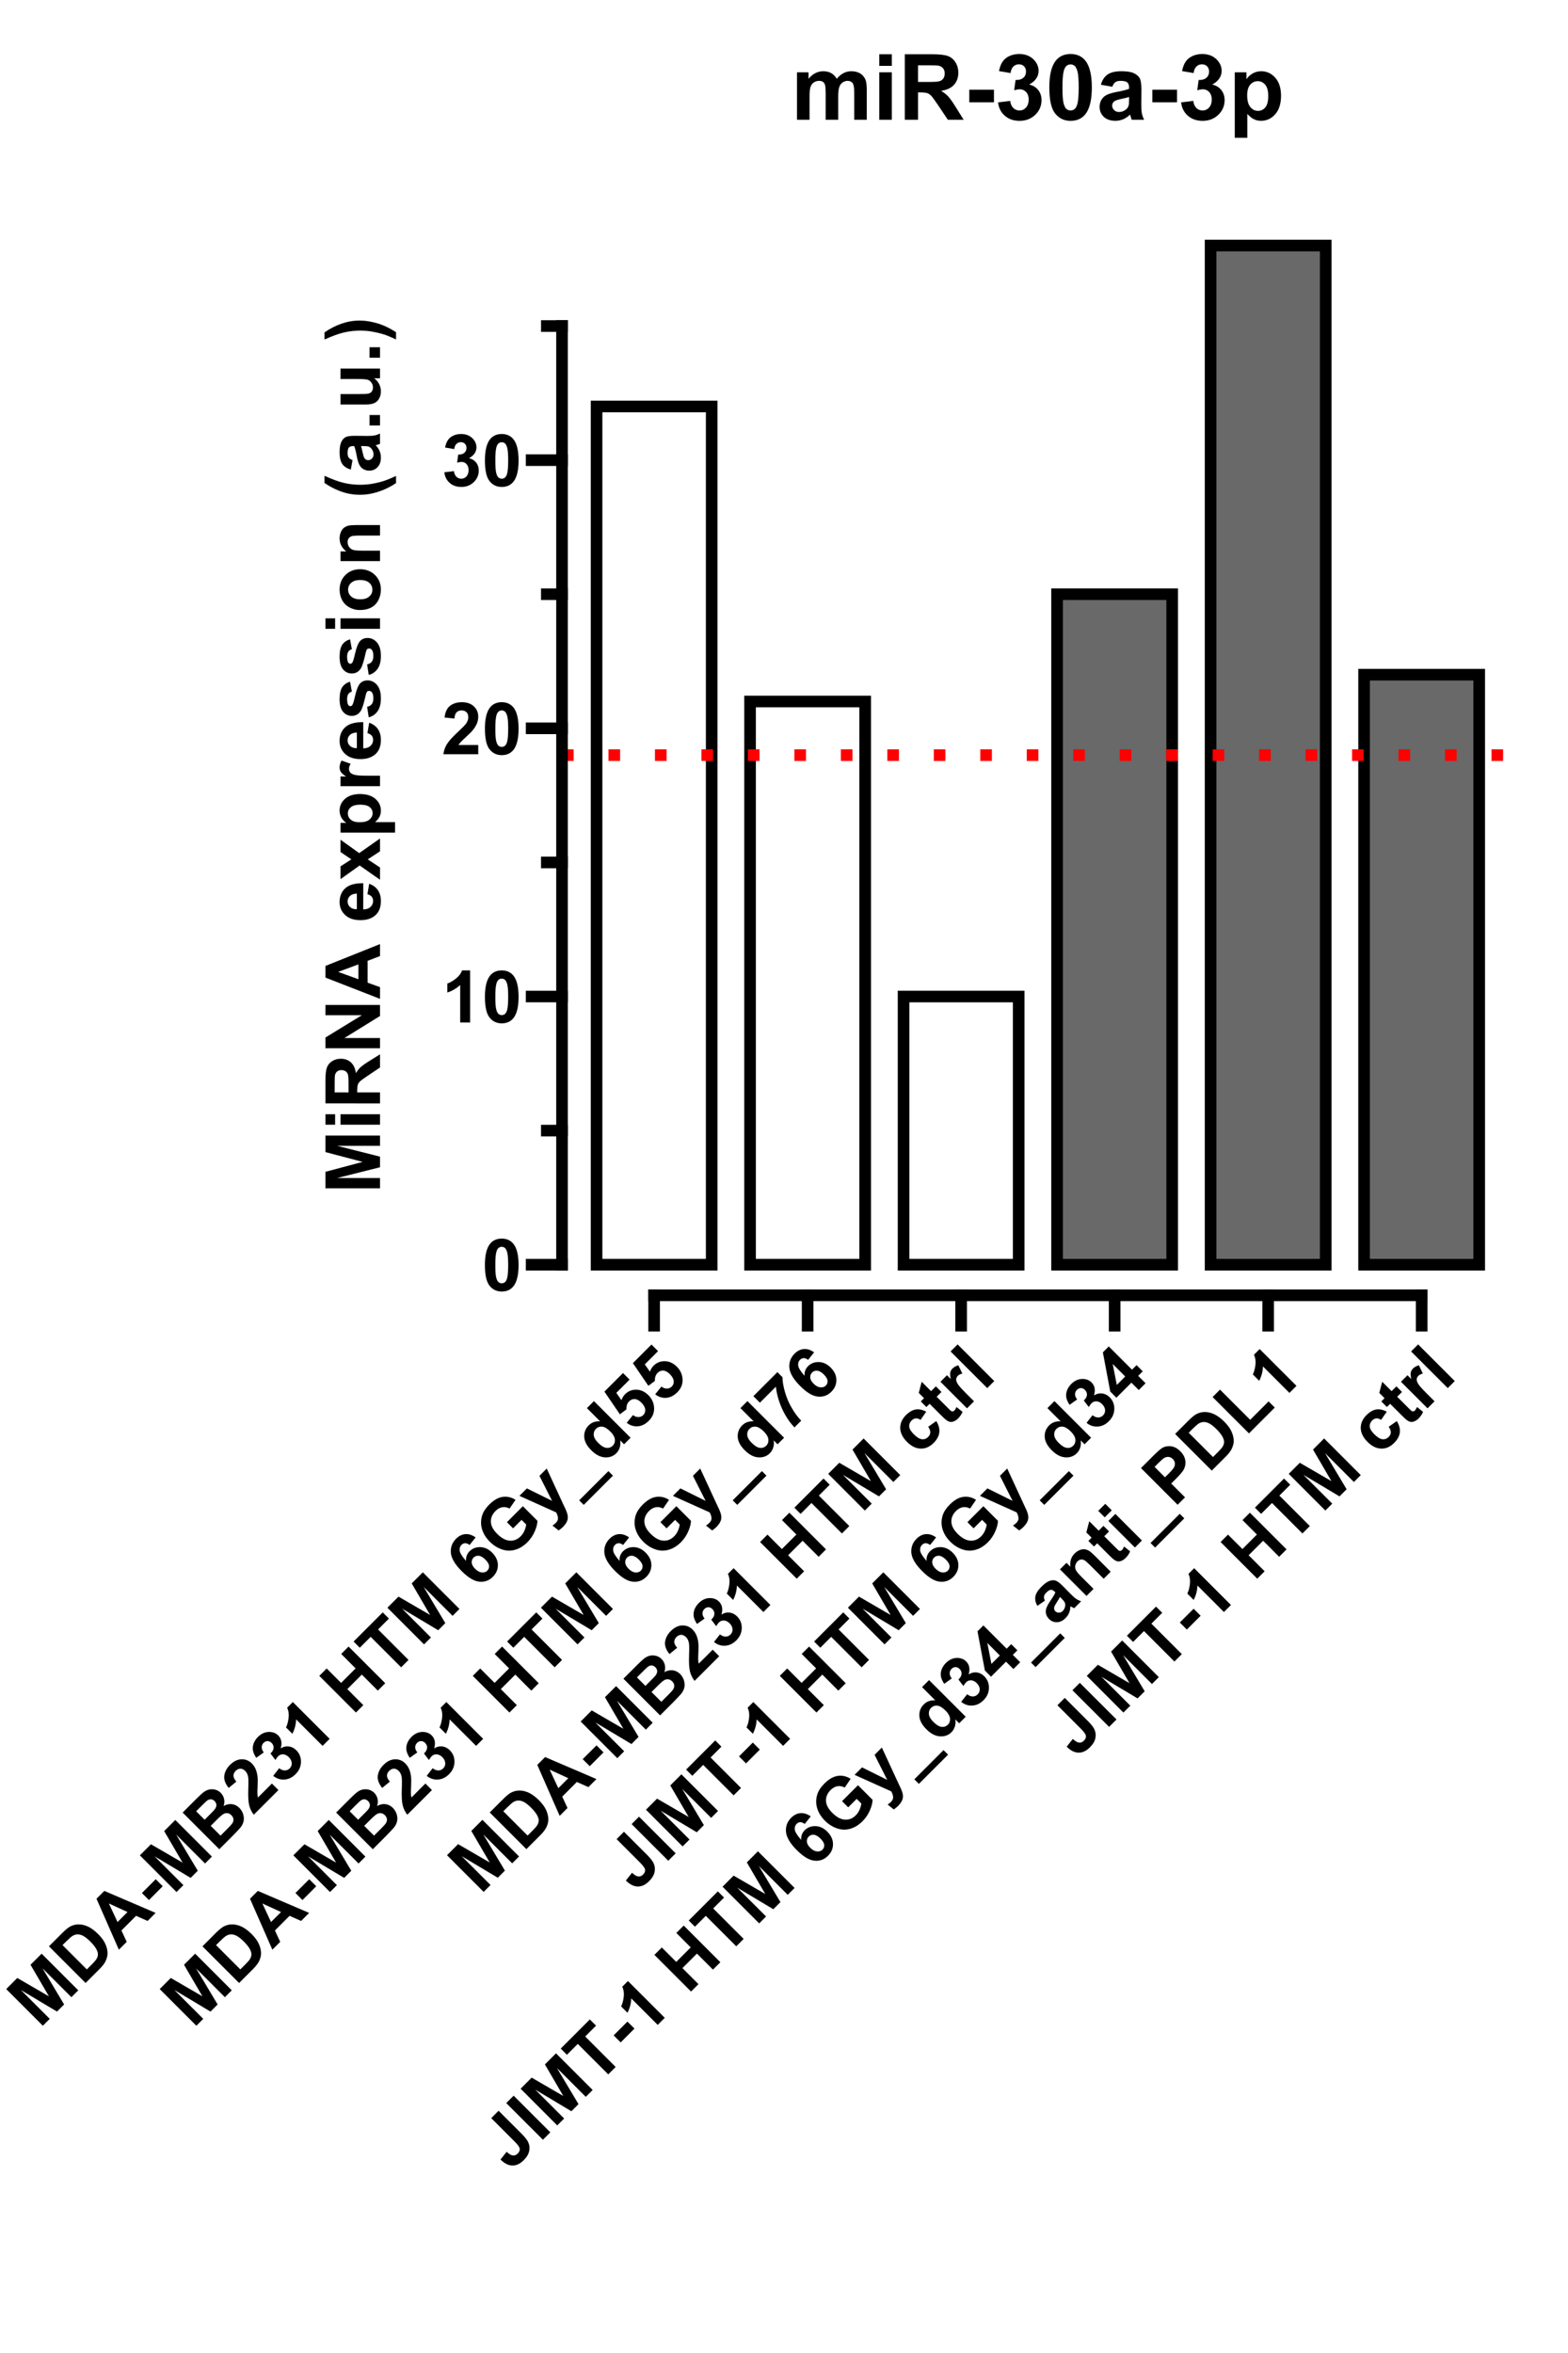 <?xml version="1.0" encoding="UTF-8"?>
<svg xmlns="http://www.w3.org/2000/svg" xmlns:xlink="http://www.w3.org/1999/xlink" width="288pt" height="432pt" viewBox="0 0 288 432" version="1.1">
<defs>
<g>
<symbol overflow="visible" id="glyph0-0">
<path style="stroke:none;" d="M 1.664 0 L 1.664 -8.312 L 8.312 -8.312 L 8.312 0 Z M 1.871 -0.207 L 8.105 -0.207 L 8.105 -8.105 L 1.871 -8.105 Z M 1.871 -0.207 "/>
</symbol>
<symbol overflow="visible" id="glyph0-1">
<path style="stroke:none;" d="M 3.648 -9.559 C 4.566 -9.555 5.289 -9.227 5.812 -8.57 C 6.43 -7.789 6.738 -6.496 6.742 -4.695 C 6.738 -2.891 6.426 -1.598 5.805 -0.812 C 5.285 -0.16 4.566 0.164 3.648 0.164 C 2.723 0.164 1.977 -0.191 1.41 -0.902 C 0.84 -1.613 0.555 -2.883 0.559 -4.715 C 0.555 -6.504 0.867 -7.793 1.492 -8.586 C 2.004 -9.23 2.723 -9.555 3.648 -9.559 Z M 3.648 -8.047 C 3.426 -8.043 3.23 -7.973 3.059 -7.836 C 2.887 -7.691 2.75 -7.441 2.656 -7.078 C 2.527 -6.605 2.465 -5.809 2.469 -4.695 C 2.465 -3.574 2.523 -2.809 2.637 -2.391 C 2.746 -1.973 2.887 -1.695 3.062 -1.559 C 3.23 -1.418 3.426 -1.348 3.648 -1.352 C 3.867 -1.348 4.062 -1.418 4.238 -1.562 C 4.41 -1.699 4.547 -1.953 4.645 -2.32 C 4.766 -2.785 4.828 -3.574 4.832 -4.695 C 4.828 -5.809 4.77 -6.578 4.66 -6.996 C 4.543 -7.414 4.402 -7.691 4.234 -7.836 C 4.062 -7.973 3.867 -8.043 3.648 -8.047 Z M 3.648 -8.047 "/>
</symbol>
<symbol overflow="visible" id="glyph0-2">
<path style="stroke:none;" d="M 5.234 0 L 3.41 0 L 3.41 -6.879 C 2.742 -6.254 1.953 -5.789 1.051 -5.492 L 1.051 -7.148 C 1.523 -7.305 2.043 -7.598 2.602 -8.035 C 3.16 -8.465 3.543 -8.973 3.754 -9.559 L 5.234 -9.559 Z M 5.234 0 "/>
</symbol>
<symbol overflow="visible" id="glyph0-3">
<path style="stroke:none;" d="M 6.727 -1.695 L 6.727 0 L 0.332 0 C 0.398 -0.641 0.605 -1.246 0.953 -1.82 C 1.297 -2.395 1.98 -3.156 3.008 -4.105 C 3.828 -4.867 4.332 -5.387 4.52 -5.664 C 4.77 -6.035 4.898 -6.406 4.898 -6.781 C 4.898 -7.184 4.789 -7.496 4.57 -7.719 C 4.352 -7.934 4.047 -8.043 3.664 -8.047 C 3.277 -8.043 2.973 -7.93 2.75 -7.703 C 2.523 -7.473 2.395 -7.09 2.363 -6.559 L 0.547 -6.742 C 0.648 -7.742 0.988 -8.461 1.562 -8.902 C 2.133 -9.336 2.848 -9.555 3.707 -9.559 C 4.645 -9.555 5.383 -9.301 5.922 -8.797 C 6.457 -8.289 6.727 -7.66 6.727 -6.91 C 6.727 -6.477 6.648 -6.07 6.496 -5.684 C 6.34 -5.297 6.098 -4.891 5.766 -4.469 C 5.547 -4.184 5.148 -3.777 4.57 -3.254 C 3.992 -2.723 3.625 -2.371 3.477 -2.199 C 3.32 -2.023 3.199 -1.855 3.105 -1.695 Z M 6.727 -1.695 "/>
</symbol>
<symbol overflow="visible" id="glyph0-4">
<path style="stroke:none;" d="M 0.5 -2.527 L 2.266 -2.742 C 2.32 -2.289 2.473 -1.941 2.719 -1.707 C 2.965 -1.465 3.262 -1.348 3.617 -1.352 C 3.992 -1.348 4.309 -1.488 4.566 -1.777 C 4.82 -2.059 4.949 -2.445 4.953 -2.934 C 4.949 -3.391 4.828 -3.754 4.582 -4.027 C 4.336 -4.293 4.035 -4.43 3.684 -4.43 C 3.445 -4.43 3.164 -4.383 2.844 -4.293 L 3.047 -5.781 C 3.539 -5.766 3.914 -5.871 4.176 -6.102 C 4.434 -6.324 4.562 -6.629 4.566 -7.008 C 4.562 -7.328 4.469 -7.582 4.277 -7.773 C 4.086 -7.961 3.832 -8.055 3.52 -8.059 C 3.203 -8.055 2.938 -7.949 2.719 -7.734 C 2.5 -7.516 2.367 -7.199 2.32 -6.785 L 0.637 -7.07 C 0.75 -7.645 0.926 -8.105 1.164 -8.453 C 1.398 -8.793 1.727 -9.062 2.152 -9.262 C 2.57 -9.457 3.043 -9.555 3.57 -9.559 C 4.465 -9.555 5.184 -9.27 5.727 -8.703 C 6.172 -8.23 6.398 -7.703 6.398 -7.117 C 6.398 -6.277 5.941 -5.609 5.027 -5.117 C 5.57 -4.996 6.004 -4.734 6.332 -4.332 C 6.656 -3.922 6.82 -3.43 6.824 -2.855 C 6.82 -2.02 6.516 -1.309 5.906 -0.719 C 5.297 -0.129 4.535 0.164 3.629 0.164 C 2.762 0.164 2.047 -0.082 1.484 -0.578 C 0.914 -1.074 0.586 -1.723 0.5 -2.527 Z M 0.5 -2.527 "/>
</symbol>
<symbol overflow="visible" id="glyph1-0">
<path style="stroke:none;" d="M 1.176 -1.176 L -4.703 -7.055 L 0 -11.754 L 5.879 -5.879 Z M 1.176 -1.469 L 5.582 -5.879 L 0 -11.461 L -4.41 -7.055 Z M 1.176 -1.469 "/>
</symbol>
<symbol overflow="visible" id="glyph1-1">
<path style="stroke:none;" d="M 0.664 -0.664 L -6.066 -7.398 L -4.031 -9.434 L 1.781 -6.062 L -1.602 -11.859 L 0.438 -13.898 L 7.168 -7.168 L 5.906 -5.906 L 0.605 -11.203 L 4.57 -4.57 L 3.262 -3.262 L -3.371 -7.227 L 1.93 -1.93 Z M 0.664 -0.664 "/>
</symbol>
<symbol overflow="visible" id="glyph1-2">
<path style="stroke:none;" d="M -6.051 -7.41 L -3.566 -9.895 C -3.004 -10.453 -2.535 -10.836 -2.16 -11.047 C -1.645 -11.32 -1.098 -11.453 -0.523 -11.441 C 0.055 -11.426 0.629 -11.277 1.207 -10.996 C 1.785 -10.711 2.391 -10.254 3.023 -9.625 C 3.574 -9.066 3.98 -8.52 4.246 -7.984 C 4.566 -7.324 4.723 -6.688 4.715 -6.074 C 4.707 -5.609 4.566 -5.113 4.297 -4.582 C 4.09 -4.188 3.738 -3.738 3.238 -3.238 L 0.68 -0.68 Z M -3.555 -7.633 L 0.906 -3.172 L 1.918 -4.188 C 2.293 -4.566 2.547 -4.863 2.676 -5.074 C 2.84 -5.348 2.93 -5.621 2.945 -5.902 C 2.957 -6.176 2.859 -6.512 2.648 -6.91 C 2.438 -7.301 2.074 -7.758 1.559 -8.281 C 1.035 -8.797 0.586 -9.152 0.219 -9.34 C -0.152 -9.527 -0.492 -9.613 -0.816 -9.605 C -1.137 -9.594 -1.453 -9.492 -1.762 -9.293 C -1.992 -9.145 -2.387 -8.793 -2.945 -8.242 Z M -3.555 -7.633 "/>
</symbol>
<symbol overflow="visible" id="glyph1-3">
<path style="stroke:none;" d="M 6.754 -6.754 L 5.277 -5.277 L 3.16 -6.219 L 0.469 -3.527 L 1.441 -1.441 L 0 0 L -4.109 -9.355 L -2.672 -10.793 Z M 1.59 -6.914 L -1.836 -8.484 L -0.246 -5.078 Z M 1.59 -6.914 "/>
</symbol>
<symbol overflow="visible" id="glyph1-4">
<path style="stroke:none;" d="M -1.266 -2.324 L -2.559 -3.613 L -0.023 -6.148 L 1.266 -4.859 Z M -1.266 -2.324 "/>
</symbol>
<symbol overflow="visible" id="glyph1-5">
<path style="stroke:none;" d="M -6.043 -7.422 L -3.352 -10.113 C -2.82 -10.645 -2.398 -11.016 -2.094 -11.234 C -1.785 -11.449 -1.461 -11.594 -1.113 -11.66 C -0.766 -11.727 -0.406 -11.711 -0.035 -11.617 C 0.336 -11.52 0.668 -11.324 0.961 -11.035 C 1.273 -10.715 1.477 -10.34 1.57 -9.91 C 1.664 -9.473 1.629 -9.047 1.473 -8.629 C 2 -8.918 2.52 -9.031 3.031 -8.965 C 3.535 -8.895 3.984 -8.664 4.375 -8.281 C 4.68 -7.969 4.906 -7.602 5.055 -7.172 C 5.199 -6.738 5.234 -6.312 5.164 -5.895 C 5.086 -5.473 4.891 -5.062 4.574 -4.664 C 4.367 -4.414 3.836 -3.852 2.98 -2.98 L 0.688 -0.688 Z M -3.562 -7.66 L -2.008 -6.102 L -1.117 -6.992 C -0.582 -7.52 -0.262 -7.859 -0.152 -8.004 C 0.051 -8.262 0.152 -8.523 0.156 -8.793 C 0.152 -9.055 0.047 -9.297 -0.168 -9.52 C -0.375 -9.727 -0.602 -9.84 -0.848 -9.855 C -1.094 -9.871 -1.344 -9.777 -1.598 -9.578 C -1.746 -9.457 -2.141 -9.078 -2.781 -8.441 Z M -0.887 -4.98 L 0.914 -3.184 L 2.172 -4.441 C 2.66 -4.93 2.957 -5.254 3.062 -5.414 C 3.227 -5.652 3.301 -5.906 3.289 -6.176 C 3.27 -6.445 3.145 -6.699 2.906 -6.938 C 2.703 -7.141 2.48 -7.262 2.246 -7.305 C 2.004 -7.348 1.762 -7.309 1.512 -7.188 C 1.262 -7.066 0.828 -6.695 0.211 -6.078 Z M -0.887 -4.98 "/>
</symbol>
<symbol overflow="visible" id="glyph1-6">
<path style="stroke:none;" d="M 3.559 -5.957 L 4.758 -4.758 L 0.234 -0.234 C -0.168 -0.734 -0.449 -1.309 -0.613 -1.961 C -0.773 -2.609 -0.828 -3.633 -0.777 -5.027 C -0.734 -6.152 -0.746 -6.875 -0.809 -7.199 C -0.895 -7.641 -1.066 -7.992 -1.332 -8.258 C -1.613 -8.539 -1.914 -8.684 -2.227 -8.688 C -2.535 -8.684 -2.824 -8.547 -3.102 -8.281 C -3.367 -8.008 -3.5 -7.711 -3.5 -7.391 C -3.492 -7.066 -3.316 -6.707 -2.965 -6.309 L -4.379 -5.152 C -5.012 -5.934 -5.281 -6.684 -5.188 -7.402 C -5.09 -8.113 -4.742 -8.773 -4.137 -9.383 C -3.473 -10.043 -2.77 -10.387 -2.031 -10.41 C -1.293 -10.43 -0.66 -10.176 -0.129 -9.645 C 0.172 -9.34 0.402 -8.996 0.57 -8.613 C 0.734 -8.23 0.852 -7.77 0.918 -7.238 C 0.961 -6.879 0.965 -6.312 0.934 -5.531 C 0.895 -4.75 0.887 -4.242 0.902 -4.016 C 0.914 -3.781 0.945 -3.574 0.996 -3.395 Z M 3.559 -5.957 "/>
</symbol>
<symbol overflow="visible" id="glyph1-7">
<path style="stroke:none;" d="M -1.434 -2.141 L -0.336 -3.539 C 0.023 -3.258 0.371 -3.121 0.715 -3.129 C 1.059 -3.137 1.352 -3.262 1.602 -3.512 C 1.867 -3.777 1.992 -4.105 1.973 -4.488 C 1.949 -4.871 1.77 -5.234 1.43 -5.578 C 1.102 -5.902 0.754 -6.07 0.395 -6.09 C 0.027 -6.102 -0.277 -5.984 -0.527 -5.734 C -0.691 -5.566 -0.855 -5.336 -1.023 -5.047 L -1.934 -6.242 C -1.574 -6.578 -1.383 -6.922 -1.359 -7.266 C -1.336 -7.609 -1.457 -7.914 -1.727 -8.184 C -1.949 -8.406 -2.195 -8.52 -2.469 -8.523 C -2.734 -8.52 -2.984 -8.406 -3.211 -8.188 C -3.43 -7.961 -3.539 -7.695 -3.543 -7.391 C -3.547 -7.078 -3.418 -6.762 -3.16 -6.438 L -4.551 -5.449 C -4.875 -5.938 -5.074 -6.387 -5.152 -6.801 C -5.223 -7.211 -5.184 -7.637 -5.027 -8.074 C -4.867 -8.512 -4.602 -8.914 -4.234 -9.285 C -3.598 -9.914 -2.887 -10.219 -2.102 -10.203 C -1.453 -10.184 -0.922 -9.969 -0.508 -9.555 C 0.082 -8.961 0.23 -8.168 -0.062 -7.172 C 0.402 -7.477 0.891 -7.598 1.414 -7.543 C 1.93 -7.48 2.395 -7.25 2.805 -6.848 C 3.395 -6.254 3.684 -5.535 3.668 -4.688 C 3.652 -3.84 3.324 -3.094 2.684 -2.453 C 2.074 -1.84 1.391 -1.508 0.641 -1.461 C -0.113 -1.406 -0.801 -1.633 -1.434 -2.141 Z M -1.434 -2.141 "/>
</symbol>
<symbol overflow="visible" id="glyph1-8">
<path style="stroke:none;" d="M 3.703 -3.703 L 2.41 -2.41 L -2.453 -7.273 C -2.48 -6.359 -2.711 -5.48 -3.141 -4.629 L -4.312 -5.801 C -4.086 -6.246 -3.926 -6.82 -3.84 -7.523 C -3.75 -8.227 -3.84 -8.855 -4.105 -9.414 L -3.059 -10.461 Z M 3.703 -3.703 "/>
</symbol>
<symbol overflow="visible" id="glyph1-9">
<path style="stroke:none;" d=""/>
</symbol>
<symbol overflow="visible" id="glyph1-10">
<path style="stroke:none;" d="M 0.688 -0.688 L -6.043 -7.422 L -4.684 -8.781 L -2.035 -6.129 L 0.629 -8.793 L -2.02 -11.445 L -0.66 -12.801 L 6.07 -6.07 L 4.711 -4.711 L 1.77 -7.656 L -0.895 -4.992 L 2.047 -2.047 Z M 0.688 -0.688 "/>
</symbol>
<symbol overflow="visible" id="glyph1-11">
<path style="stroke:none;" d="M 2.199 -2.199 L -3.395 -7.793 L -5.391 -5.797 L -6.531 -6.934 L -1.18 -12.285 L -0.043 -11.145 L -2.035 -9.152 L 3.559 -3.559 Z M 2.199 -2.199 "/>
</symbol>
<symbol overflow="visible" id="glyph1-12">
<path style="stroke:none;" d="M -0.312 -9.855 L -1.422 -8.469 C -1.707 -8.691 -1.977 -8.801 -2.23 -8.797 C -2.48 -8.789 -2.707 -8.684 -2.914 -8.48 C -3.184 -8.207 -3.293 -7.855 -3.238 -7.422 C -3.18 -6.988 -2.789 -6.359 -2.066 -5.539 C -2.121 -6.234 -1.91 -6.824 -1.438 -7.305 C -0.895 -7.84 -0.23 -8.098 0.562 -8.074 C 1.355 -8.047 2.074 -7.707 2.727 -7.062 C 3.414 -6.371 3.766 -5.617 3.777 -4.797 C 3.789 -3.973 3.48 -3.246 2.848 -2.617 C 2.168 -1.934 1.344 -1.637 0.379 -1.73 C -0.586 -1.816 -1.668 -2.465 -2.875 -3.672 C -4.105 -4.902 -4.766 -6.02 -4.859 -7.023 C -4.945 -8.023 -4.625 -8.891 -3.898 -9.621 C -3.383 -10.129 -2.816 -10.406 -2.199 -10.461 C -1.574 -10.508 -0.945 -10.309 -0.312 -9.855 Z M -0.422 -4.113 C -0.004 -3.691 0.414 -3.461 0.836 -3.43 C 1.254 -3.391 1.59 -3.5 1.84 -3.75 C 2.078 -3.988 2.184 -4.281 2.156 -4.629 C 2.129 -4.973 1.902 -5.355 1.48 -5.785 C 1.039 -6.219 0.633 -6.453 0.258 -6.488 C -0.117 -6.52 -0.43 -6.41 -0.688 -6.152 C -0.934 -5.902 -1.047 -5.594 -1.027 -5.23 C -1 -4.863 -0.801 -4.492 -0.422 -4.113 Z M -0.422 -4.113 "/>
</symbol>
<symbol overflow="visible" id="glyph1-13">
<path style="stroke:none;" d="M 1.34 -6.293 L 0.207 -7.426 L 3.137 -10.355 L 5.816 -7.672 C 5.805 -7.109 5.637 -6.457 5.309 -5.707 C 4.977 -4.957 4.531 -4.305 3.98 -3.75 C 3.273 -3.047 2.512 -2.578 1.695 -2.352 C 0.875 -2.121 0.062 -2.152 -0.75 -2.441 C -1.562 -2.727 -2.289 -3.191 -2.938 -3.84 C -3.637 -4.535 -4.113 -5.305 -4.367 -6.148 C -4.613 -6.984 -4.602 -7.832 -4.332 -8.691 C -4.121 -9.344 -3.695 -9.996 -3.055 -10.641 C -2.215 -11.477 -1.387 -11.953 -0.57 -12.07 C 0.25 -12.188 1.031 -12.004 1.789 -11.527 L 0.695 -9.922 C 0.266 -10.156 -0.172 -10.242 -0.625 -10.172 C -1.074 -10.102 -1.496 -9.867 -1.891 -9.477 C -2.48 -8.879 -2.766 -8.219 -2.742 -7.496 C -2.715 -6.766 -2.332 -6.031 -1.594 -5.293 C -0.793 -4.492 -0.02 -4.074 0.734 -4.031 C 1.484 -3.984 2.152 -4.25 2.73 -4.828 C 3.016 -5.109 3.246 -5.449 3.422 -5.848 C 3.594 -6.246 3.703 -6.625 3.75 -6.992 L 2.898 -7.848 Z M 1.34 -6.293 "/>
</symbol>
<symbol overflow="visible" id="glyph1-14">
<path style="stroke:none;" d="M -4.812 -4.941 L -3.438 -6.312 L 1.188 -4.02 L -1.133 -8.621 L 0.203 -9.957 L 3.172 -3.539 L 3.715 -2.383 C 3.887 -1.98 3.996 -1.656 4.043 -1.406 C 4.09 -1.152 4.094 -0.91 4.055 -0.688 C 4.016 -0.457 3.922 -0.227 3.781 0.02 C 3.633 0.262 3.441 0.508 3.199 0.758 C 2.949 1 2.68 1.219 2.391 1.41 L 1.266 0.516 C 1.508 0.352 1.711 0.188 1.875 0.027 C 2.172 -0.273 2.305 -0.582 2.273 -0.902 C 2.242 -1.223 2.129 -1.555 1.934 -1.906 Z M -4.812 -4.941 "/>
</symbol>
<symbol overflow="visible" id="glyph1-15">
<path style="stroke:none;" d="M 1.773 1.945 L 0.938 1.109 L 6.301 -4.254 L 7.137 -3.418 Z M 1.773 1.945 "/>
</symbol>
<symbol overflow="visible" id="glyph1-16">
<path style="stroke:none;" d="M 5.148 -5.148 L 3.949 -3.949 L 3.234 -4.664 C 3.312 -4.188 3.281 -3.742 3.148 -3.336 C 3.012 -2.926 2.809 -2.586 2.535 -2.312 C 1.973 -1.75 1.266 -1.496 0.418 -1.551 C -0.434 -1.602 -1.258 -2.031 -2.07 -2.844 C -2.895 -3.664 -3.328 -4.488 -3.371 -5.309 C -3.41 -6.129 -3.137 -6.836 -2.543 -7.43 C -1.996 -7.973 -1.297 -8.215 -0.449 -8.164 L -2.875 -10.59 L -1.586 -11.879 Z M -0.84 -4.246 C -0.316 -3.727 0.129 -3.422 0.504 -3.332 C 1.051 -3.203 1.508 -3.328 1.883 -3.703 C 2.176 -4 2.305 -4.375 2.262 -4.836 C 2.215 -5.293 1.941 -5.777 1.441 -6.281 C 0.879 -6.84 0.375 -7.141 -0.07 -7.188 C -0.516 -7.23 -0.898 -7.094 -1.219 -6.781 C -1.523 -6.473 -1.656 -6.098 -1.621 -5.648 C -1.582 -5.195 -1.32 -4.727 -0.84 -4.246 Z M -0.84 -4.246 "/>
</symbol>
<symbol overflow="visible" id="glyph1-17">
<path style="stroke:none;" d="M -1.312 -2.148 L -0.16 -3.566 C 0.168 -3.312 0.504 -3.191 0.855 -3.203 C 1.207 -3.211 1.5 -3.336 1.734 -3.574 C 2.004 -3.84 2.121 -4.176 2.09 -4.586 C 2.055 -4.988 1.82 -5.41 1.383 -5.855 C 0.969 -6.266 0.562 -6.484 0.172 -6.508 C -0.219 -6.527 -0.559 -6.391 -0.859 -6.094 C -1.227 -5.723 -1.395 -5.227 -1.363 -4.605 L -2.562 -3.711 L -5.406 -7.875 L -1.992 -11.289 L -0.785 -10.078 L -3.219 -7.645 L -2.277 -6.301 C -2.133 -6.73 -1.91 -7.098 -1.613 -7.398 C -1.035 -7.969 -0.344 -8.246 0.469 -8.23 C 1.281 -8.211 2.02 -7.867 2.688 -7.203 C 3.238 -6.648 3.57 -5.996 3.688 -5.238 C 3.84 -4.207 3.531 -3.301 2.754 -2.527 C 2.133 -1.902 1.457 -1.562 0.734 -1.504 C 0.008 -1.445 -0.672 -1.66 -1.312 -2.148 Z M -1.312 -2.148 "/>
</symbol>
<symbol overflow="visible" id="glyph1-18">
<path style="stroke:none;" d="M -5.043 -5.84 L -6.242 -7.039 L -1.828 -11.453 L -0.891 -10.516 C -0.895 -9.793 -0.75 -8.91 -0.457 -7.863 C -0.164 -6.816 0.258 -5.816 0.816 -4.863 C 1.371 -3.91 1.949 -3.137 2.547 -2.547 L 1.305 -1.305 C 0.395 -2.254 -0.359 -3.395 -0.965 -4.727 C -1.57 -6.055 -1.953 -7.406 -2.109 -8.777 Z M -5.043 -5.84 "/>
</symbol>
<symbol overflow="visible" id="glyph1-19">
<path style="stroke:none;" d="M 1.492 -8.363 L 0.449 -6.859 C 0.148 -7.066 -0.137 -7.16 -0.414 -7.141 C -0.691 -7.117 -0.953 -6.984 -1.199 -6.746 C -1.516 -6.418 -1.66 -6.051 -1.633 -5.641 C -1.602 -5.227 -1.328 -4.762 -0.809 -4.242 C -0.23 -3.664 0.273 -3.352 0.707 -3.309 C 1.141 -3.262 1.523 -3.402 1.852 -3.734 C 2.094 -3.977 2.223 -4.246 2.242 -4.543 C 2.258 -4.836 2.129 -5.188 1.855 -5.594 L 3.34 -6.645 C 3.785 -5.93 3.969 -5.234 3.898 -4.566 C 3.82 -3.895 3.469 -3.246 2.844 -2.621 C 2.125 -1.902 1.332 -1.559 0.461 -1.59 C -0.41 -1.613 -1.242 -2.027 -2.043 -2.824 C -2.844 -3.629 -3.258 -4.465 -3.285 -5.34 C -3.305 -6.211 -2.953 -7.012 -2.23 -7.742 C -1.633 -8.332 -1.031 -8.676 -0.43 -8.773 C 0.176 -8.867 0.812 -8.73 1.492 -8.363 Z M 1.492 -8.363 "/>
</symbol>
<symbol overflow="visible" id="glyph1-20">
<path style="stroke:none;" d="M -1.965 -7.789 L -0.938 -6.758 L -1.82 -5.879 L 0.148 -3.914 C 0.539 -3.516 0.781 -3.289 0.867 -3.242 C 0.949 -3.188 1.039 -3.172 1.145 -3.191 C 1.246 -3.207 1.344 -3.258 1.43 -3.348 C 1.547 -3.465 1.676 -3.68 1.824 -3.992 L 2.934 -3.102 C 2.758 -2.668 2.484 -2.266 2.109 -1.887 C 1.875 -1.652 1.625 -1.48 1.359 -1.375 C 1.094 -1.262 0.855 -1.227 0.648 -1.266 C 0.434 -1.305 0.207 -1.41 -0.035 -1.59 C -0.215 -1.707 -0.531 -1.996 -0.988 -2.457 L -3.113 -4.582 L -3.707 -3.992 L -4.734 -5.02 L -4.141 -5.613 L -5.109 -6.582 L -4.57 -8.629 L -2.848 -6.906 Z M -1.965 -7.789 "/>
</symbol>
<symbol overflow="visible" id="glyph1-21">
<path style="stroke:none;" d="M 1.91 -1.91 L 0.621 -0.621 L -4.258 -5.496 L -3.059 -6.695 L -2.363 -6 C -2.48 -6.531 -2.512 -6.93 -2.457 -7.203 C -2.395 -7.469 -2.262 -7.707 -2.059 -7.918 C -1.762 -8.207 -1.398 -8.41 -0.965 -8.523 L -0.238 -7 C -0.594 -6.918 -0.867 -6.785 -1.055 -6.602 C -1.234 -6.418 -1.336 -6.215 -1.367 -5.992 C -1.391 -5.766 -1.309 -5.488 -1.121 -5.156 C -0.93 -4.824 -0.426 -4.242 0.402 -3.418 Z M 1.91 -1.91 "/>
</symbol>
<symbol overflow="visible" id="glyph1-22">
<path style="stroke:none;" d="M 0.676 -0.676 L -6.059 -7.406 L -4.766 -8.699 L 1.965 -1.965 Z M 0.676 -0.676 "/>
</symbol>
<symbol overflow="visible" id="glyph1-23">
<path style="stroke:none;" d="M -3.617 -9.844 L -2.266 -11.199 L 1.996 -6.938 C 2.551 -6.379 2.93 -5.902 3.137 -5.508 C 3.395 -4.98 3.473 -4.426 3.363 -3.844 C 3.254 -3.262 2.914 -2.688 2.352 -2.121 C 1.684 -1.457 0.988 -1.129 0.258 -1.145 C -0.469 -1.156 -1.191 -1.523 -1.918 -2.242 L -0.785 -3.668 C -0.383 -3.297 -0.055 -3.082 0.203 -3.023 C 0.59 -2.926 0.934 -3.027 1.234 -3.328 C 1.535 -3.633 1.664 -3.934 1.617 -4.23 C 1.57 -4.527 1.273 -4.949 0.73 -5.496 Z M -3.617 -9.844 "/>
</symbol>
<symbol overflow="visible" id="glyph1-24">
<path style="stroke:none;" d="M 0.645 -0.645 L -6.09 -7.375 L -4.73 -8.734 L 2.004 -2.004 Z M 0.645 -0.645 "/>
</symbol>
<symbol overflow="visible" id="glyph1-25">
<path style="stroke:none;" d="M 2.93 -2.93 L 1.574 -4.285 L -1.18 -1.527 L -2.309 -2.66 L -3.664 -9.855 L -2.582 -10.938 L 1.691 -6.668 L 2.527 -7.504 L 3.66 -6.371 L 2.824 -5.535 L 4.18 -4.18 Z M 0.441 -5.418 L -1.859 -7.719 L -1.105 -3.871 Z M 0.441 -5.418 "/>
</symbol>
<symbol overflow="visible" id="glyph1-26">
<path style="stroke:none;" d="M -1.75 -5.027 L -3.133 -4.07 C -3.469 -4.668 -3.59 -5.242 -3.496 -5.793 C -3.398 -6.34 -3.035 -6.93 -2.406 -7.566 C -1.828 -8.137 -1.332 -8.5 -0.914 -8.648 C -0.496 -8.793 -0.129 -8.816 0.195 -8.723 C 0.516 -8.625 0.961 -8.297 1.523 -7.742 L 3.016 -6.223 C 3.441 -5.793 3.777 -5.496 4.027 -5.336 C 4.27 -5.172 4.566 -5.031 4.914 -4.914 L 3.637 -3.637 C 3.516 -3.688 3.348 -3.773 3.133 -3.895 C 3.031 -3.945 2.965 -3.98 2.934 -4 C 2.926 -3.562 2.852 -3.164 2.707 -2.809 C 2.562 -2.449 2.348 -2.129 2.066 -1.848 C 1.562 -1.34 1.031 -1.082 0.469 -1.066 C -0.09 -1.051 -0.578 -1.25 -0.996 -1.668 C -1.27 -1.941 -1.449 -2.254 -1.535 -2.602 C -1.621 -2.945 -1.602 -3.293 -1.48 -3.648 C -1.355 -4 -1.113 -4.441 -0.754 -4.977 C -0.262 -5.688 0.047 -6.211 0.184 -6.547 L 0.055 -6.676 C -0.195 -6.918 -0.43 -7.035 -0.656 -7.023 C -0.883 -7.004 -1.168 -6.824 -1.512 -6.488 C -1.738 -6.254 -1.871 -6.031 -1.91 -5.816 C -1.949 -5.594 -1.895 -5.332 -1.75 -5.027 Z M 1.023 -5.707 C 0.91 -5.488 0.715 -5.16 0.438 -4.727 C 0.152 -4.289 -0.004 -3.98 -0.043 -3.797 C -0.086 -3.508 -0.023 -3.27 0.16 -3.09 C 0.34 -2.906 0.566 -2.82 0.832 -2.824 C 1.098 -2.824 1.332 -2.93 1.543 -3.141 C 1.77 -3.371 1.918 -3.668 1.98 -4.035 C 2.02 -4.305 1.977 -4.551 1.859 -4.77 C 1.781 -4.914 1.59 -5.141 1.281 -5.449 Z M 1.023 -5.707 "/>
</symbol>
<symbol overflow="visible" id="glyph1-27">
<path style="stroke:none;" d="M 5.109 -5.109 L 3.82 -3.82 L 1.332 -6.309 C 0.801 -6.832 0.434 -7.145 0.227 -7.246 C 0.02 -7.344 -0.188 -7.375 -0.398 -7.34 C -0.609 -7.297 -0.801 -7.191 -0.977 -7.02 C -1.199 -6.797 -1.34 -6.535 -1.395 -6.234 C -1.449 -5.934 -1.406 -5.648 -1.273 -5.383 C -1.133 -5.113 -0.793 -4.707 -0.254 -4.164 L 1.957 -1.957 L 0.664 -0.664 L -4.211 -5.543 L -3.012 -6.742 L -2.297 -6.023 C -2.422 -7 -2.16 -7.809 -1.516 -8.457 C -1.23 -8.738 -0.918 -8.949 -0.582 -9.086 C -0.238 -9.215 0.066 -9.262 0.344 -9.227 C 0.621 -9.188 0.887 -9.09 1.141 -8.938 C 1.387 -8.781 1.699 -8.516 2.082 -8.141 Z M 5.109 -5.109 "/>
</symbol>
<symbol overflow="visible" id="glyph1-28">
<path style="stroke:none;" d="M -4.863 -6.215 L -6.059 -7.406 L -4.766 -8.699 L -3.574 -7.504 Z M 0.676 -0.676 L -4.203 -5.551 L -2.91 -6.844 L 1.965 -1.965 Z M 0.676 -0.676 "/>
</symbol>
<symbol overflow="visible" id="glyph1-29">
<path style="stroke:none;" d="M 0.684 -0.684 L -6.047 -7.418 L -3.867 -9.598 C -3.039 -10.422 -2.465 -10.926 -2.148 -11.113 C -1.66 -11.395 -1.117 -11.496 -0.52 -11.422 C 0.078 -11.34 0.641 -11.035 1.18 -10.504 C 1.59 -10.086 1.863 -9.664 1.996 -9.234 C 2.125 -8.801 2.156 -8.387 2.09 -7.996 C 2.016 -7.602 1.887 -7.262 1.703 -6.977 C 1.441 -6.582 1.004 -6.078 0.391 -5.469 L -0.496 -4.582 L 2.043 -2.043 Z M -3.551 -7.637 L -1.641 -5.727 L -0.895 -6.469 C -0.359 -7.004 -0.039 -7.395 0.07 -7.648 C 0.18 -7.898 0.211 -8.152 0.168 -8.406 C 0.117 -8.656 -0.004 -8.883 -0.203 -9.082 C -0.445 -9.324 -0.719 -9.453 -1.023 -9.473 C -1.324 -9.484 -1.605 -9.402 -1.867 -9.227 C -2.059 -9.09 -2.402 -8.777 -2.895 -8.293 Z M -3.551 -7.637 "/>
</symbol>
<symbol overflow="visible" id="glyph1-30">
<path style="stroke:none;" d="M 0.723 -0.723 L -5.957 -7.398 L -4.598 -8.758 L 0.945 -3.215 L 4.324 -6.594 L 5.461 -5.461 Z M 0.723 -0.723 "/>
</symbol>
<symbol overflow="visible" id="glyph2-0">
<path style="stroke:none;" d="M 0 -1.75 L -8.75 -1.75 L -8.75 -8.75 L 0 -8.75 Z M -0.219 -1.969 L -0.219 -8.531 L -8.531 -8.531 L -8.531 -1.969 Z M -0.219 -1.969 "/>
</symbol>
<symbol overflow="visible" id="glyph2-1">
<path style="stroke:none;" d="M 0 -0.992 L -10.023 -0.992 L -10.023 -4.02 L -3.184 -5.836 L -10.023 -7.637 L -10.023 -10.672 L 0 -10.672 L 0 -8.789 L -7.887 -8.789 L 0 -6.801 L 0 -4.852 L -7.891 -2.871 L 0 -2.871 Z M 0 -0.992 "/>
</symbol>
<symbol overflow="visible" id="glyph2-2">
<path style="stroke:none;" d="M -8.242 -1.004 L -10.023 -1.004 L -10.023 -2.926 L -8.242 -2.926 Z M 0 -1.004 L -7.258 -1.004 L -7.258 -2.926 L 0 -2.926 Z M 0 -1.004 "/>
</symbol>
<symbol overflow="visible" id="glyph2-3">
<path style="stroke:none;" d="M 0 -1.023 L -10.023 -1.027 L -10.023 -5.285 C -10.02 -6.355 -9.93 -7.133 -9.75 -7.617 C -9.57 -8.102 -9.25 -8.488 -8.789 -8.785 C -8.328 -9.074 -7.801 -9.223 -7.211 -9.223 C -6.457 -9.223 -5.836 -9 -5.348 -8.559 C -4.855 -8.113 -4.547 -7.453 -4.422 -6.578 C -4.164 -7.012 -3.883 -7.371 -3.582 -7.66 C -3.273 -7.941 -2.73 -8.328 -1.953 -8.812 L 0 -10.035 L 0 -7.617 L -2.18 -6.152 C -2.957 -5.633 -3.445 -5.277 -3.652 -5.086 C -3.852 -4.891 -3.992 -4.688 -4.07 -4.477 C -4.145 -4.262 -4.184 -3.922 -4.184 -3.461 L -4.184 -3.051 L 0 -3.047 Z M -5.781 -3.051 L -5.781 -4.547 C -5.777 -5.516 -5.82 -6.121 -5.906 -6.363 C -5.988 -6.605 -6.129 -6.793 -6.332 -6.93 C -6.531 -7.066 -6.781 -7.137 -7.082 -7.137 C -7.414 -7.137 -7.688 -7.047 -7.898 -6.867 C -8.105 -6.688 -8.234 -6.434 -8.293 -6.105 C -8.312 -5.941 -8.324 -5.449 -8.328 -4.629 L -8.328 -3.051 Z M -5.781 -3.051 "/>
</symbol>
<symbol overflow="visible" id="glyph2-4">
<path style="stroke:none;" d="M 0 -1.039 L -10.023 -1.039 L -10.023 -3.008 L -3.328 -7.109 L -10.023 -7.109 L -10.023 -8.988 L 0 -8.988 L 0 -6.961 L -6.535 -2.918 L 0 -2.918 Z M 0 -1.039 "/>
</symbol>
<symbol overflow="visible" id="glyph2-5">
<path style="stroke:none;" d="M 0 -10.055 L 0 -7.855 L -2.277 -6.98 L -2.277 -2.973 L 0 -2.148 L 0 0 L -10.023 -3.902 L -10.023 -6.043 Z M -3.965 -6.328 L -7.684 -4.949 L -3.965 -3.598 Z M -3.965 -6.328 "/>
</symbol>
<symbol overflow="visible" id="glyph2-6">
<path style="stroke:none;" d=""/>
</symbol>
<symbol overflow="visible" id="glyph2-7">
<path style="stroke:none;" d="M -2.309 -5.211 L -1.988 -7.125 C -1.285 -6.875 -0.754 -6.484 -0.387 -5.957 C -0.02 -5.422 0.164 -4.758 0.164 -3.965 C 0.164 -2.699 -0.246 -1.766 -1.074 -1.164 C -1.73 -0.684 -2.566 -0.445 -3.574 -0.445 C -4.777 -0.445 -5.719 -0.758 -6.398 -1.387 C -7.078 -2.016 -7.418 -2.812 -7.422 -3.773 C -7.418 -4.852 -7.062 -5.703 -6.352 -6.328 C -5.641 -6.953 -4.547 -7.25 -3.074 -7.227 L -3.078 -2.414 C -2.504 -2.426 -2.062 -2.578 -1.746 -2.875 C -1.426 -3.168 -1.266 -3.539 -1.27 -3.984 C -1.266 -4.285 -1.348 -4.535 -1.516 -4.742 C -1.676 -4.945 -1.941 -5.102 -2.309 -5.211 Z M -4.25 -5.32 C -4.805 -5.305 -5.23 -5.16 -5.52 -4.887 C -5.809 -4.613 -5.953 -4.281 -5.953 -3.891 C -5.953 -3.469 -5.801 -3.121 -5.496 -2.852 C -5.191 -2.574 -4.773 -2.441 -4.25 -2.449 Z M -4.25 -5.32 "/>
</symbol>
<symbol overflow="visible" id="glyph2-8">
<path style="stroke:none;" d="M 0 -0.082 L -3.738 -2.699 L -7.258 -0.191 L -7.258 -2.535 L -5.266 -3.82 L -7.258 -5.176 L -7.258 -7.43 L -3.82 -4.969 L 0 -7.656 L 0 -5.297 L -2.25 -3.82 L 0 -2.332 Z M 0 -0.082 "/>
</symbol>
<symbol overflow="visible" id="glyph2-9">
<path style="stroke:none;" d="M -7.258 -0.949 L -7.258 -2.742 L -6.195 -2.742 C -6.555 -2.973 -6.852 -3.285 -7.082 -3.684 C -7.305 -4.078 -7.418 -4.52 -7.422 -5.004 C -7.418 -5.848 -7.086 -6.562 -6.43 -7.148 C -5.766 -7.734 -4.848 -8.027 -3.672 -8.031 C -2.457 -8.027 -1.516 -7.73 -0.844 -7.141 C -0.172 -6.547 0.164 -5.832 0.164 -4.992 C 0.164 -4.59 0.086 -4.223 -0.074 -3.898 C -0.23 -3.57 -0.504 -3.23 -0.895 -2.871 L 2.762 -2.871 L 2.762 -0.949 Z M -3.754 -2.852 C -2.938 -2.848 -2.336 -3.008 -1.945 -3.336 C -1.555 -3.656 -1.359 -4.051 -1.359 -4.52 C -1.359 -4.961 -1.535 -5.332 -1.895 -5.633 C -2.25 -5.926 -2.84 -6.074 -3.656 -6.078 C -4.414 -6.074 -4.977 -5.922 -5.352 -5.617 C -5.719 -5.309 -5.906 -4.93 -5.906 -4.484 C -5.906 -4.012 -5.723 -3.625 -5.363 -3.316 C -4.996 -3.004 -4.461 -2.848 -3.754 -2.852 Z M -3.754 -2.852 "/>
</symbol>
<symbol overflow="visible" id="glyph2-10">
<path style="stroke:none;" d="M 0 -2.844 L 0 -0.922 L -7.258 -0.922 L -7.258 -2.707 L -6.227 -2.707 C -6.715 -3.012 -7.035 -3.285 -7.191 -3.531 C -7.34 -3.773 -7.418 -4.051 -7.422 -4.363 C -7.418 -4.797 -7.297 -5.219 -7.062 -5.625 L -5.387 -5.031 C -5.594 -4.707 -5.699 -4.406 -5.703 -4.129 C -5.699 -3.859 -5.625 -3.633 -5.48 -3.445 C -5.328 -3.258 -5.062 -3.109 -4.676 -3.004 C -4.285 -2.895 -3.473 -2.84 -2.242 -2.844 Z M 0 -2.844 "/>
</symbol>
<symbol overflow="visible" id="glyph2-11">
<path style="stroke:none;" d="M -2.07 -0.328 L -2.367 -2.258 C -1.992 -2.336 -1.707 -2.504 -1.512 -2.754 C -1.316 -3.004 -1.219 -3.355 -1.223 -3.809 C -1.219 -4.305 -1.309 -4.676 -1.496 -4.93 C -1.621 -5.094 -1.793 -5.18 -2.008 -5.18 C -2.152 -5.18 -2.273 -5.133 -2.371 -5.047 C -2.461 -4.945 -2.547 -4.73 -2.625 -4.402 C -2.965 -2.848 -3.277 -1.867 -3.562 -1.457 C -3.953 -0.879 -4.496 -0.59 -5.195 -0.594 C -5.824 -0.59 -6.352 -0.84 -6.781 -1.34 C -7.203 -1.836 -7.418 -2.605 -7.422 -3.652 C -7.418 -4.641 -7.258 -5.379 -6.938 -5.863 C -6.613 -6.344 -6.133 -6.676 -5.504 -6.863 L -5.168 -5.051 C -5.449 -4.973 -5.664 -4.824 -5.816 -4.609 C -5.965 -4.391 -6.039 -4.082 -6.043 -3.684 C -6.039 -3.176 -5.969 -2.812 -5.832 -2.598 C -5.727 -2.449 -5.598 -2.379 -5.441 -2.379 C -5.301 -2.379 -5.184 -2.441 -5.094 -2.57 C -4.961 -2.742 -4.781 -3.34 -4.551 -4.363 C -4.316 -5.383 -4.031 -6.098 -3.699 -6.508 C -3.352 -6.906 -2.875 -7.105 -2.27 -7.109 C -1.598 -7.105 -1.027 -6.828 -0.551 -6.273 C -0.074 -5.715 0.164 -4.895 0.164 -3.809 C 0.164 -2.816 -0.035 -2.031 -0.438 -1.457 C -0.836 -0.879 -1.379 -0.504 -2.07 -0.328 Z M -2.07 -0.328 "/>
</symbol>
<symbol overflow="visible" id="glyph2-12">
<path style="stroke:none;" d="M -3.734 -0.562 C -4.367 -0.562 -4.984 -0.719 -5.582 -1.031 C -6.18 -1.344 -6.637 -1.789 -6.949 -2.367 C -7.262 -2.945 -7.418 -3.59 -7.422 -4.301 C -7.418 -5.398 -7.062 -6.297 -6.352 -7 C -5.641 -7.699 -4.738 -8.051 -3.648 -8.055 C -2.551 -8.051 -1.641 -7.695 -0.918 -6.988 C -0.195 -6.277 0.164 -5.387 0.164 -4.312 C 0.164 -3.648 0.016 -3.012 -0.285 -2.41 C -0.586 -1.801 -1.027 -1.344 -1.609 -1.031 C -2.188 -0.719 -2.895 -0.562 -3.734 -0.562 Z M -3.629 -2.531 C -2.906 -2.531 -2.355 -2.699 -1.977 -3.043 C -1.59 -3.379 -1.398 -3.801 -1.402 -4.305 C -1.398 -4.805 -1.59 -5.227 -1.977 -5.566 C -2.355 -5.906 -2.914 -6.074 -3.645 -6.078 C -4.355 -6.074 -4.902 -5.906 -5.285 -5.566 C -5.668 -5.227 -5.859 -4.805 -5.859 -4.305 C -5.859 -3.801 -5.668 -3.379 -5.285 -3.043 C -4.902 -2.699 -4.348 -2.531 -3.629 -2.531 Z M -3.629 -2.531 "/>
</symbol>
<symbol overflow="visible" id="glyph2-13">
<path style="stroke:none;" d="M 0 -7.609 L 0 -5.688 L -3.703 -5.688 C -4.488 -5.684 -4.996 -5.641 -5.227 -5.562 C -5.453 -5.477 -5.629 -5.344 -5.762 -5.164 C -5.887 -4.977 -5.953 -4.758 -5.953 -4.5 C -5.953 -4.164 -5.859 -3.863 -5.68 -3.602 C -5.492 -3.336 -5.25 -3.156 -4.953 -3.059 C -4.648 -2.961 -4.094 -2.91 -3.289 -2.914 L 0 -2.914 L 0 -0.992 L -7.258 -0.992 L -7.258 -2.777 L -6.195 -2.777 C -7.008 -3.41 -7.418 -4.207 -7.422 -5.168 C -7.418 -5.59 -7.34 -5.977 -7.191 -6.328 C -7.035 -6.68 -6.844 -6.945 -6.609 -7.125 C -6.371 -7.305 -6.102 -7.43 -5.801 -7.504 C -5.5 -7.57 -5.07 -7.605 -4.512 -7.609 Z M 0 -7.609 "/>
</symbol>
<symbol overflow="visible" id="glyph2-14">
<path style="stroke:none;" d="M 2.945 -4.191 L 2.945 -2.871 C 1.891 -2.172 0.801 -1.641 -0.336 -1.277 C -1.469 -0.91 -2.566 -0.727 -3.629 -0.73 C -4.941 -0.727 -6.188 -0.953 -7.367 -1.41 C -8.383 -1.797 -9.324 -2.293 -10.191 -2.898 L -10.191 -4.211 C -8.809 -3.582 -7.637 -3.152 -6.668 -2.922 C -5.699 -2.684 -4.672 -2.566 -3.59 -2.57 C -2.84 -2.566 -2.074 -2.637 -1.293 -2.777 C -0.508 -2.918 0.234 -3.109 0.945 -3.352 C 1.406 -3.508 2.074 -3.785 2.945 -4.191 Z M 2.945 -4.191 "/>
</symbol>
<symbol overflow="visible" id="glyph2-15">
<path style="stroke:none;" d="M -5.047 -2.441 L -5.359 -0.699 C -6.059 -0.891 -6.578 -1.227 -6.918 -1.707 C -7.25 -2.184 -7.418 -2.898 -7.422 -3.844 C -7.418 -4.699 -7.316 -5.336 -7.117 -5.754 C -6.914 -6.172 -6.656 -6.465 -6.348 -6.641 C -6.031 -6.809 -5.461 -6.895 -4.629 -6.898 L -2.387 -6.875 C -1.746 -6.871 -1.277 -6.902 -0.973 -6.969 C -0.668 -7.027 -0.344 -7.145 0 -7.312 L 0 -5.414 C -0.125 -5.363 -0.312 -5.301 -0.566 -5.23 C -0.68 -5.195 -0.754 -5.172 -0.793 -5.16 C -0.469 -4.828 -0.23 -4.477 -0.074 -4.105 C 0.086 -3.73 0.164 -3.332 0.164 -2.914 C 0.164 -2.16 -0.039 -1.57 -0.445 -1.145 C -0.852 -0.711 -1.363 -0.496 -1.984 -0.5 C -2.391 -0.496 -2.754 -0.594 -3.078 -0.793 C -3.398 -0.984 -3.645 -1.262 -3.816 -1.617 C -3.984 -1.969 -4.137 -2.477 -4.266 -3.145 C -4.434 -4.039 -4.59 -4.66 -4.738 -5.012 L -4.93 -5.012 C -5.297 -5.008 -5.562 -4.918 -5.719 -4.738 C -5.875 -4.555 -5.953 -4.211 -5.953 -3.707 C -5.953 -3.359 -5.883 -3.09 -5.75 -2.902 C -5.613 -2.707 -5.379 -2.555 -5.047 -2.441 Z M -3.484 -5.012 C -3.402 -4.762 -3.305 -4.371 -3.191 -3.84 C -3.078 -3.305 -2.969 -2.957 -2.859 -2.797 C -2.68 -2.543 -2.453 -2.418 -2.18 -2.422 C -1.91 -2.418 -1.676 -2.52 -1.48 -2.723 C -1.281 -2.922 -1.184 -3.176 -1.188 -3.484 C -1.184 -3.832 -1.297 -4.164 -1.531 -4.477 C -1.699 -4.711 -1.914 -4.863 -2.168 -4.938 C -2.332 -4.984 -2.641 -5.008 -3.102 -5.012 Z M -3.484 -5.012 "/>
</symbol>
<symbol overflow="visible" id="glyph2-16">
<path style="stroke:none;" d="M 0 -1.004 L -1.922 -1.004 L -1.922 -2.926 L 0 -2.926 Z M 0 -1.004 "/>
</symbol>
<symbol overflow="visible" id="glyph2-17">
<path style="stroke:none;" d="M 0 -5.781 L -1.086 -5.781 C -0.695 -5.516 -0.391 -5.168 -0.168 -4.738 C 0.055 -4.305 0.164 -3.852 0.164 -3.375 C 0.164 -2.887 0.059 -2.449 -0.156 -2.062 C -0.367 -1.676 -0.668 -1.395 -1.059 -1.223 C -1.445 -1.047 -1.98 -0.961 -2.664 -0.965 L -7.258 -0.965 L -7.258 -2.887 L -3.922 -2.887 C -2.898 -2.883 -2.273 -2.918 -2.047 -2.988 C -1.812 -3.059 -1.633 -3.188 -1.5 -3.375 C -1.363 -3.562 -1.293 -3.797 -1.297 -4.086 C -1.293 -4.41 -1.383 -4.707 -1.566 -4.969 C -1.746 -5.227 -1.973 -5.402 -2.238 -5.504 C -2.504 -5.598 -3.156 -5.648 -4.195 -5.648 L -7.258 -5.648 L -7.258 -7.566 L 0 -7.566 Z M 0 -5.781 "/>
</symbol>
<symbol overflow="visible" id="glyph2-18">
<path style="stroke:none;" d="M 2.945 -0.473 C 2.133 -0.848 1.512 -1.113 1.078 -1.27 C 0.645 -1.422 0.148 -1.566 -0.418 -1.699 C -0.98 -1.832 -1.52 -1.93 -2.027 -1.996 C -2.535 -2.059 -3.055 -2.09 -3.59 -2.094 C -4.672 -2.09 -5.699 -1.973 -6.668 -1.742 C -7.637 -1.508 -8.809 -1.082 -10.191 -0.457 L -10.191 -1.766 C -9.207 -2.449 -8.168 -2.984 -7.074 -3.367 C -5.973 -3.746 -4.859 -3.938 -3.73 -3.938 C -2.777 -3.938 -1.758 -3.785 -0.668 -3.484 C 0.551 -3.141 1.754 -2.578 2.945 -1.797 Z M 2.945 -0.473 "/>
</symbol>
<symbol overflow="visible" id="glyph3-0">
<path style="stroke:none;" d="M 2.102 0 L 2.102 -10.5 L 10.5 -10.5 L 10.5 0 Z M 2.363 -0.262 L 10.238 -0.262 L 10.238 -10.238 L 2.363 -10.238 Z M 2.363 -0.262 "/>
</symbol>
<symbol overflow="visible" id="glyph3-1">
<path style="stroke:none;" d="M 1.035 -8.711 L 3.156 -8.711 L 3.156 -7.523 C 3.914 -8.445 4.82 -8.906 5.875 -8.91 C 6.43 -8.906 6.914 -8.789 7.324 -8.562 C 7.734 -8.328 8.07 -7.984 8.336 -7.523 C 8.715 -7.984 9.129 -8.328 9.574 -8.562 C 10.016 -8.789 10.488 -8.906 10.992 -8.91 C 11.633 -8.906 12.172 -8.777 12.617 -8.52 C 13.055 -8.258 13.387 -7.875 13.609 -7.375 C 13.766 -7 13.844 -6.398 13.848 -5.57 L 13.848 0 L 11.543 0 L 11.543 -4.98 C 11.543 -5.84 11.461 -6.395 11.305 -6.652 C 11.086 -6.977 10.758 -7.141 10.32 -7.145 C 9.992 -7.141 9.691 -7.043 9.41 -6.848 C 9.125 -6.648 8.918 -6.359 8.793 -5.984 C 8.664 -5.602 8.602 -5.004 8.605 -4.184 L 8.605 0 L 6.301 0 L 6.301 -4.773 C 6.297 -5.621 6.258 -6.168 6.176 -6.414 C 6.094 -6.66 5.965 -6.844 5.797 -6.965 C 5.621 -7.082 5.387 -7.141 5.094 -7.145 C 4.734 -7.141 4.414 -7.047 4.133 -6.855 C 3.844 -6.664 3.641 -6.387 3.523 -6.027 C 3.398 -5.664 3.34 -5.066 3.34 -4.234 L 3.34 0 L 1.035 0 Z M 1.035 -8.711 "/>
</symbol>
<symbol overflow="visible" id="glyph3-2">
<path style="stroke:none;" d="M 1.207 -9.895 L 1.207 -12.027 L 3.512 -12.027 L 3.512 -9.895 Z M 1.207 0 L 1.207 -8.711 L 3.512 -8.711 L 3.512 0 Z M 1.207 0 "/>
</symbol>
<symbol overflow="visible" id="glyph3-3">
<path style="stroke:none;" d="M 1.23 0 L 1.23 -12.027 L 6.34 -12.027 C 7.625 -12.023 8.559 -11.914 9.141 -11.703 C 9.723 -11.484 10.188 -11.102 10.539 -10.547 C 10.887 -9.992 11.062 -9.359 11.066 -8.656 C 11.062 -7.75 10.797 -7.004 10.27 -6.418 C 9.738 -5.828 8.945 -5.461 7.891 -5.309 C 8.414 -5 8.848 -4.66 9.191 -4.297 C 9.531 -3.93 9.992 -3.281 10.574 -2.348 L 12.043 0 L 9.137 0 L 7.383 -2.617 C 6.758 -3.551 6.328 -4.141 6.102 -4.383 C 5.867 -4.625 5.625 -4.789 5.371 -4.883 C 5.113 -4.969 4.707 -5.016 4.152 -5.02 L 3.66 -5.02 L 3.66 0 Z M 3.66 -6.941 L 5.453 -6.941 C 6.617 -6.938 7.344 -6.984 7.637 -7.086 C 7.922 -7.18 8.148 -7.352 8.316 -7.594 C 8.477 -7.836 8.559 -8.137 8.562 -8.5 C 8.559 -8.902 8.453 -9.227 8.238 -9.477 C 8.02 -9.723 7.715 -9.883 7.324 -9.949 C 7.129 -9.977 6.539 -9.988 5.555 -9.992 L 3.66 -9.992 Z M 3.66 -6.941 "/>
</symbol>
<symbol overflow="visible" id="glyph3-4">
<path style="stroke:none;" d="M 0.945 -3.207 L 0.945 -5.512 L 5.473 -5.512 L 5.473 -3.207 Z M 0.945 -3.207 "/>
</symbol>
<symbol overflow="visible" id="glyph3-5">
<path style="stroke:none;" d="M 0.633 -3.191 L 2.863 -3.461 C 2.93 -2.891 3.121 -2.457 3.438 -2.156 C 3.746 -1.855 4.125 -1.703 4.57 -1.707 C 5.043 -1.703 5.441 -1.883 5.77 -2.246 C 6.094 -2.605 6.258 -3.094 6.258 -3.707 C 6.258 -4.285 6.102 -4.746 5.789 -5.086 C 5.477 -5.422 5.098 -5.59 4.652 -5.594 C 4.355 -5.59 4 -5.531 3.594 -5.422 L 3.848 -7.301 C 4.469 -7.285 4.945 -7.418 5.273 -7.707 C 5.602 -7.988 5.766 -8.371 5.766 -8.852 C 5.766 -9.254 5.645 -9.574 5.406 -9.816 C 5.164 -10.055 4.844 -10.176 4.445 -10.18 C 4.051 -10.176 3.715 -10.039 3.438 -9.77 C 3.156 -9.492 2.988 -9.094 2.93 -8.57 L 0.805 -8.934 C 0.945 -9.656 1.168 -10.238 1.469 -10.676 C 1.766 -11.109 2.184 -11.449 2.719 -11.699 C 3.25 -11.945 3.848 -12.07 4.512 -12.074 C 5.645 -12.07 6.551 -11.711 7.234 -10.992 C 7.793 -10.398 8.074 -9.73 8.078 -8.992 C 8.074 -7.934 7.496 -7.09 6.348 -6.465 C 7.035 -6.312 7.586 -5.98 8 -5.469 C 8.41 -4.953 8.617 -4.336 8.621 -3.609 C 8.617 -2.555 8.234 -1.652 7.465 -0.91 C 6.691 -0.168 5.73 0.199 4.586 0.203 C 3.496 0.199 2.594 -0.109 1.879 -0.734 C 1.16 -1.355 0.746 -2.176 0.633 -3.191 Z M 0.633 -3.191 "/>
</symbol>
<symbol overflow="visible" id="glyph3-6">
<path style="stroke:none;" d="M 4.609 -12.074 C 5.773 -12.07 6.684 -11.656 7.344 -10.828 C 8.121 -9.844 8.512 -8.211 8.516 -5.93 C 8.512 -3.656 8.117 -2.02 7.332 -1.023 C 6.68 -0.207 5.773 0.199 4.609 0.203 C 3.438 0.199 2.496 -0.246 1.781 -1.145 C 1.062 -2.039 0.703 -3.645 0.707 -5.957 C 0.703 -8.219 1.098 -9.848 1.887 -10.844 C 2.535 -11.66 3.441 -12.07 4.609 -12.074 Z M 4.609 -10.164 C 4.328 -10.16 4.078 -10.07 3.863 -9.895 C 3.641 -9.715 3.473 -9.398 3.355 -8.941 C 3.195 -8.344 3.117 -7.34 3.117 -5.93 C 3.117 -4.516 3.188 -3.543 3.328 -3.02 C 3.469 -2.488 3.648 -2.141 3.867 -1.969 C 4.082 -1.793 4.328 -1.703 4.609 -1.707 C 4.887 -1.703 5.137 -1.793 5.355 -1.973 C 5.574 -2.148 5.742 -2.469 5.867 -2.93 C 6.02 -3.516 6.098 -4.516 6.102 -5.93 C 6.098 -7.34 6.027 -8.309 5.887 -8.836 C 5.742 -9.363 5.562 -9.715 5.352 -9.895 C 5.133 -10.07 4.887 -10.16 4.609 -10.164 Z M 4.609 -10.164 "/>
</symbol>
<symbol overflow="visible" id="glyph3-7">
<path style="stroke:none;" d="M 2.93 -6.055 L 0.836 -6.43 C 1.066 -7.27 1.473 -7.895 2.051 -8.301 C 2.625 -8.703 3.477 -8.906 4.609 -8.91 C 5.637 -8.906 6.402 -8.785 6.906 -8.543 C 7.406 -8.301 7.762 -7.992 7.969 -7.617 C 8.172 -7.242 8.273 -6.555 8.277 -5.555 L 8.254 -2.863 C 8.25 -2.094 8.285 -1.527 8.363 -1.168 C 8.434 -0.801 8.574 -0.414 8.777 0 L 6.496 0 C 6.434 -0.152 6.359 -0.379 6.273 -0.68 C 6.234 -0.816 6.207 -0.906 6.195 -0.953 C 5.797 -0.566 5.375 -0.277 4.93 -0.09 C 4.477 0.102 4 0.191 3.496 0.195 C 2.594 0.191 1.887 -0.047 1.371 -0.531 C 0.855 -1.016 0.598 -1.633 0.598 -2.379 C 0.598 -2.871 0.715 -3.309 0.949 -3.695 C 1.184 -4.078 1.512 -4.375 1.938 -4.582 C 2.359 -4.785 2.973 -4.961 3.773 -5.117 C 4.852 -5.316 5.598 -5.508 6.012 -5.684 L 6.012 -5.914 C 6.012 -6.352 5.902 -6.668 5.684 -6.859 C 5.465 -7.047 5.051 -7.141 4.445 -7.145 C 4.035 -7.141 3.715 -7.062 3.484 -6.902 C 3.254 -6.738 3.07 -6.453 2.93 -6.055 Z M 6.012 -4.184 C 5.715 -4.082 5.246 -3.961 4.609 -3.828 C 3.965 -3.688 3.547 -3.555 3.355 -3.43 C 3.051 -3.211 2.898 -2.941 2.902 -2.617 C 2.898 -2.293 3.02 -2.012 3.262 -1.777 C 3.5 -1.539 3.809 -1.422 4.184 -1.426 C 4.598 -1.422 4.992 -1.559 5.375 -1.836 C 5.648 -2.039 5.832 -2.297 5.922 -2.602 C 5.98 -2.797 6.012 -3.168 6.012 -3.723 Z M 6.012 -4.184 "/>
</symbol>
<symbol overflow="visible" id="glyph3-8">
<path style="stroke:none;" d="M 1.141 -8.711 L 3.289 -8.711 L 3.289 -7.434 C 3.562 -7.867 3.941 -8.223 4.422 -8.5 C 4.895 -8.77 5.422 -8.906 6.004 -8.91 C 7.016 -8.906 7.875 -8.508 8.582 -7.719 C 9.285 -6.922 9.637 -5.82 9.641 -4.406 C 9.637 -2.949 9.281 -1.816 8.574 -1.012 C 7.859 -0.207 7 0.191 5.988 0.195 C 5.504 0.191 5.066 0.102 4.68 -0.09 C 4.285 -0.277 3.875 -0.605 3.445 -1.074 L 3.445 3.312 L 1.141 3.312 Z M 3.422 -4.504 C 3.422 -3.523 3.613 -2.801 4.004 -2.332 C 4.387 -1.863 4.859 -1.629 5.422 -1.633 C 5.953 -1.629 6.398 -1.844 6.758 -2.277 C 7.109 -2.703 7.289 -3.406 7.293 -4.391 C 7.289 -5.297 7.105 -5.977 6.742 -6.422 C 6.375 -6.863 5.922 -7.082 5.383 -7.086 C 4.816 -7.082 4.348 -6.867 3.977 -6.434 C 3.605 -5.996 3.422 -5.352 3.422 -4.504 Z M 3.422 -4.504 "/>
</symbol>
</g>
<clipPath id="clip1">
  <path d="M 103.227 137 L 278.035 137 L 278.035 140 L 103.227 140 Z M 103.227 137 "/>
</clipPath>
</defs>
<g id="surface31">
<rect x="0" y="0" width="288" height="432" style="fill:rgb(100%,100%,100%);fill-opacity:1;stroke:none;"/>
<rect x="0" y="0" width="288" height="432" style="fill:rgb(100%,100%,100%);fill-opacity:1;stroke:none;"/>
<path style="fill-rule:nonzero;fill:rgb(100%,100%,100%);fill-opacity:1;stroke-width:2.134;stroke-linecap:butt;stroke-linejoin:miter;stroke:rgb(0%,0%,0%);stroke-opacity:1;stroke-miterlimit:10;" d="M 137.766 232.195 L 158.91 232.195 L 158.91 128.793 L 137.766 128.793 Z M 137.766 232.195 "/>
<path style="fill-rule:nonzero;fill:rgb(100%,100%,100%);fill-opacity:1;stroke-width:2.134;stroke-linecap:butt;stroke-linejoin:miter;stroke:rgb(0%,0%,0%);stroke-opacity:1;stroke-miterlimit:10;" d="M 109.574 232.195 L 130.719 232.195 L 130.719 74.629 L 109.574 74.629 Z M 109.574 232.195 "/>
<path style="fill-rule:nonzero;fill:rgb(100%,100%,100%);fill-opacity:1;stroke-width:2.134;stroke-linecap:butt;stroke-linejoin:miter;stroke:rgb(0%,0%,0%);stroke-opacity:1;stroke-miterlimit:10;" d="M 165.961 232.195 L 187.105 232.195 L 187.105 182.957 L 165.961 182.957 Z M 165.961 232.195 "/>
<path style="fill-rule:nonzero;fill:rgb(41.176%,41.176%,41.176%);fill-opacity:1;stroke-width:2.134;stroke-linecap:butt;stroke-linejoin:miter;stroke:rgb(0%,0%,0%);stroke-opacity:1;stroke-miterlimit:10;" d="M 194.156 232.195 L 215.301 232.195 L 215.301 109.094 L 194.156 109.094 Z M 194.156 232.195 "/>
<path style="fill-rule:nonzero;fill:rgb(41.176%,41.176%,41.176%);fill-opacity:1;stroke-width:2.134;stroke-linecap:butt;stroke-linejoin:miter;stroke:rgb(0%,0%,0%);stroke-opacity:1;stroke-miterlimit:10;" d="M 222.352 232.195 L 243.496 232.195 L 243.496 45.082 L 222.352 45.082 Z M 222.352 232.195 "/>
<path style="fill-rule:nonzero;fill:rgb(41.176%,41.176%,41.176%);fill-opacity:1;stroke-width:2.134;stroke-linecap:butt;stroke-linejoin:miter;stroke:rgb(0%,0%,0%);stroke-opacity:1;stroke-miterlimit:10;" d="M 250.547 232.195 L 271.691 232.195 L 271.691 123.867 L 250.547 123.867 Z M 250.547 232.195 "/>
<g clip-path="url(#clip1)" clip-rule="nonzero">
<path style="fill:none;stroke-width:2.134;stroke-linecap:butt;stroke-linejoin:round;stroke:rgb(100%,0%,0%);stroke-opacity:1;stroke-dasharray:2.134,6.402;stroke-miterlimit:10;" d="M 103.227 138.641 L 278.039 138.641 "/>
</g>
<path style="fill:none;stroke-width:2.134;stroke-linecap:square;stroke-linejoin:round;stroke:rgb(0%,0%,0%);stroke-opacity:1;stroke-miterlimit:10;" d="M 103.227 232.195 L 103.227 59.855 "/>
<g style="fill:rgb(0%,0%,0%);fill-opacity:1;">
  <use xlink:href="#glyph0-1" x="88.508" y="236.957"/>
</g>
<g style="fill:rgb(0%,0%,0%);fill-opacity:1;">
  <use xlink:href="#glyph0-2" x="81.113" y="187.719"/>
  <use xlink:href="#glyph0-1" x="88.51" y="187.719"/>
</g>
<g style="fill:rgb(0%,0%,0%);fill-opacity:1;">
  <use xlink:href="#glyph0-3" x="81.113" y="138.477"/>
  <use xlink:href="#glyph0-1" x="88.51" y="138.477"/>
</g>
<g style="fill:rgb(0%,0%,0%);fill-opacity:1;">
  <use xlink:href="#glyph0-4" x="81.113" y="89.238"/>
  <use xlink:href="#glyph0-1" x="88.51" y="89.238"/>
</g>
<path style="fill:none;stroke-width:2.134;stroke-linecap:square;stroke-linejoin:round;stroke:rgb(0%,0%,0%);stroke-opacity:1;stroke-miterlimit:10;" d="M 97.648 232.195 L 103.227 232.195 "/>
<path style="fill:none;stroke-width:2.134;stroke-linecap:square;stroke-linejoin:round;stroke:rgb(0%,0%,0%);stroke-opacity:1;stroke-miterlimit:10;" d="M 97.648 182.957 L 103.227 182.957 "/>
<path style="fill:none;stroke-width:2.134;stroke-linecap:square;stroke-linejoin:round;stroke:rgb(0%,0%,0%);stroke-opacity:1;stroke-miterlimit:10;" d="M 97.648 133.715 L 103.227 133.715 "/>
<path style="fill:none;stroke-width:2.134;stroke-linecap:square;stroke-linejoin:round;stroke:rgb(0%,0%,0%);stroke-opacity:1;stroke-miterlimit:10;" d="M 97.648 84.477 L 103.227 84.477 "/>
<path style="fill:none;stroke-width:2.134;stroke-linecap:square;stroke-linejoin:round;stroke:rgb(0%,0%,0%);stroke-opacity:1;stroke-miterlimit:10;" d="M 100.438 207.578 L 103.227 207.578 "/>
<path style="fill:none;stroke-width:2.134;stroke-linecap:square;stroke-linejoin:round;stroke:rgb(0%,0%,0%);stroke-opacity:1;stroke-miterlimit:10;" d="M 100.438 158.336 L 103.227 158.336 "/>
<path style="fill:none;stroke-width:2.134;stroke-linecap:square;stroke-linejoin:round;stroke:rgb(0%,0%,0%);stroke-opacity:1;stroke-miterlimit:10;" d="M 100.438 109.098 L 103.227 109.098 "/>
<path style="fill:none;stroke-width:2.134;stroke-linecap:square;stroke-linejoin:round;stroke:rgb(0%,0%,0%);stroke-opacity:1;stroke-miterlimit:10;" d="M 100.438 59.855 L 103.227 59.855 "/>
<path style="fill:none;stroke-width:2.134;stroke-linecap:square;stroke-linejoin:round;stroke:rgb(0%,0%,0%);stroke-opacity:1;stroke-miterlimit:10;" d="M 120.145 237.809 L 261.121 237.809 "/>
<path style="fill:none;stroke-width:2.134;stroke-linecap:square;stroke-linejoin:round;stroke:rgb(0%,0%,0%);stroke-opacity:1;stroke-miterlimit:10;" d="M 120.145 243.391 L 120.145 237.809 "/>
<path style="fill:none;stroke-width:2.134;stroke-linecap:square;stroke-linejoin:round;stroke:rgb(0%,0%,0%);stroke-opacity:1;stroke-miterlimit:10;" d="M 148.34 243.391 L 148.34 237.809 "/>
<path style="fill:none;stroke-width:2.134;stroke-linecap:square;stroke-linejoin:round;stroke:rgb(0%,0%,0%);stroke-opacity:1;stroke-miterlimit:10;" d="M 176.535 243.391 L 176.535 237.809 "/>
<path style="fill:none;stroke-width:2.134;stroke-linecap:square;stroke-linejoin:round;stroke:rgb(0%,0%,0%);stroke-opacity:1;stroke-miterlimit:10;" d="M 204.73 243.391 L 204.73 237.809 "/>
<path style="fill:none;stroke-width:2.134;stroke-linecap:square;stroke-linejoin:round;stroke:rgb(0%,0%,0%);stroke-opacity:1;stroke-miterlimit:10;" d="M 232.926 243.391 L 232.926 237.809 "/>
<path style="fill:none;stroke-width:2.134;stroke-linecap:square;stroke-linejoin:round;stroke:rgb(0%,0%,0%);stroke-opacity:1;stroke-miterlimit:10;" d="M 261.121 243.391 L 261.121 237.809 "/>
<g style="fill:rgb(0%,0%,0%);fill-opacity:1;">
  <use xlink:href="#glyph1-1" x="7.207" y="372.582"/>
  <use xlink:href="#glyph1-2" x="15.041" y="364.748"/>
  <use xlink:href="#glyph1-3" x="21.833" y="357.956"/>
  <use xlink:href="#glyph1-4" x="28.624" y="351.165"/>
  <use xlink:href="#glyph1-1" x="31.756" y="348.033"/>
  <use xlink:href="#glyph1-5" x="39.59" y="340.199"/>
  <use xlink:href="#glyph1-6" x="46.382" y="333.407"/>
  <use xlink:href="#glyph1-7" x="51.612" y="328.177"/>
  <use xlink:href="#glyph1-8" x="56.843" y="322.947"/>
  <use xlink:href="#glyph1-9" x="62.073" y="317.716"/>
  <use xlink:href="#glyph1-10" x="64.686" y="315.103"/>
  <use xlink:href="#glyph1-11" x="71.477" y="308.312"/>
  <use xlink:href="#glyph1-1" x="77.222" y="302.567"/>
  <use xlink:href="#glyph1-9" x="85.056" y="294.733"/>
  <use xlink:href="#glyph1-12" x="87.669" y="292.12"/>
  <use xlink:href="#glyph1-13" x="92.899" y="286.89"/>
  <use xlink:href="#glyph1-14" x="100.214" y="279.575"/>
  <use xlink:href="#glyph1-15" x="105.445" y="274.344"/>
  <use xlink:href="#glyph1-16" x="110.675" y="269.114"/>
  <use xlink:href="#glyph1-17" x="116.42" y="263.369"/>
  <use xlink:href="#glyph1-17" x="121.65" y="258.139"/>
</g>
<g style="fill:rgb(0%,0%,0%);fill-opacity:1;">
  <use xlink:href="#glyph1-1" x="35.402" y="372.582"/>
  <use xlink:href="#glyph1-2" x="43.236" y="364.748"/>
  <use xlink:href="#glyph1-3" x="50.028" y="357.956"/>
  <use xlink:href="#glyph1-4" x="56.82" y="351.165"/>
  <use xlink:href="#glyph1-1" x="59.951" y="348.033"/>
  <use xlink:href="#glyph1-5" x="67.785" y="340.199"/>
  <use xlink:href="#glyph1-6" x="74.577" y="333.407"/>
  <use xlink:href="#glyph1-7" x="79.807" y="328.177"/>
  <use xlink:href="#glyph1-8" x="85.038" y="322.947"/>
  <use xlink:href="#glyph1-9" x="90.268" y="317.716"/>
  <use xlink:href="#glyph1-10" x="92.881" y="315.103"/>
  <use xlink:href="#glyph1-11" x="99.673" y="308.312"/>
  <use xlink:href="#glyph1-1" x="105.417" y="302.567"/>
  <use xlink:href="#glyph1-9" x="113.251" y="294.733"/>
  <use xlink:href="#glyph1-12" x="115.864" y="292.12"/>
  <use xlink:href="#glyph1-13" x="121.095" y="286.89"/>
  <use xlink:href="#glyph1-14" x="128.41" y="279.575"/>
  <use xlink:href="#glyph1-15" x="133.64" y="274.344"/>
  <use xlink:href="#glyph1-16" x="138.87" y="269.114"/>
  <use xlink:href="#glyph1-18" x="144.615" y="263.369"/>
  <use xlink:href="#glyph1-12" x="149.845" y="258.139"/>
</g>
<g style="fill:rgb(0%,0%,0%);fill-opacity:1;">
  <use xlink:href="#glyph1-1" x="88.168" y="348.008"/>
  <use xlink:href="#glyph1-2" x="96.002" y="340.174"/>
  <use xlink:href="#glyph1-3" x="102.794" y="333.382"/>
  <use xlink:href="#glyph1-4" x="109.585" y="326.59"/>
  <use xlink:href="#glyph1-1" x="112.717" y="323.459"/>
  <use xlink:href="#glyph1-5" x="120.551" y="315.625"/>
  <use xlink:href="#glyph1-6" x="127.343" y="308.833"/>
  <use xlink:href="#glyph1-7" x="132.573" y="303.603"/>
  <use xlink:href="#glyph1-8" x="137.803" y="298.372"/>
  <use xlink:href="#glyph1-9" x="143.034" y="293.142"/>
  <use xlink:href="#glyph1-10" x="145.647" y="290.529"/>
  <use xlink:href="#glyph1-11" x="152.438" y="283.737"/>
  <use xlink:href="#glyph1-1" x="158.183" y="277.993"/>
  <use xlink:href="#glyph1-9" x="166.017" y="270.159"/>
  <use xlink:href="#glyph1-19" x="168.63" y="267.546"/>
  <use xlink:href="#glyph1-20" x="173.86" y="262.316"/>
  <use xlink:href="#glyph1-21" x="176.992" y="259.184"/>
  <use xlink:href="#glyph1-22" x="180.652" y="255.524"/>
</g>
<g style="fill:rgb(0%,0%,0%);fill-opacity:1;">
  <use xlink:href="#glyph1-23" x="116.871" y="347.5"/>
  <use xlink:href="#glyph1-24" x="122.101" y="342.27"/>
  <use xlink:href="#glyph1-1" x="124.714" y="339.657"/>
  <use xlink:href="#glyph1-11" x="132.548" y="331.823"/>
  <use xlink:href="#glyph1-4" x="138.293" y="326.078"/>
  <use xlink:href="#glyph1-8" x="141.425" y="322.946"/>
  <use xlink:href="#glyph1-9" x="146.655" y="317.716"/>
  <use xlink:href="#glyph1-10" x="149.268" y="315.103"/>
  <use xlink:href="#glyph1-11" x="156.06" y="308.311"/>
  <use xlink:href="#glyph1-1" x="161.804" y="302.567"/>
  <use xlink:href="#glyph1-9" x="169.638" y="294.733"/>
  <use xlink:href="#glyph1-12" x="172.251" y="292.12"/>
  <use xlink:href="#glyph1-13" x="177.482" y="286.89"/>
  <use xlink:href="#glyph1-14" x="184.797" y="279.574"/>
  <use xlink:href="#glyph1-15" x="190.027" y="274.344"/>
  <use xlink:href="#glyph1-16" x="195.257" y="269.114"/>
  <use xlink:href="#glyph1-7" x="201.002" y="263.369"/>
  <use xlink:href="#glyph1-25" x="206.232" y="258.139"/>
</g>
<g style="fill:rgb(0%,0%,0%);fill-opacity:1;">
  <use xlink:href="#glyph1-23" x="93.844" y="398.723"/>
  <use xlink:href="#glyph1-24" x="99.074" y="393.492"/>
  <use xlink:href="#glyph1-1" x="101.687" y="390.879"/>
  <use xlink:href="#glyph1-11" x="109.521" y="383.045"/>
  <use xlink:href="#glyph1-4" x="115.266" y="377.301"/>
  <use xlink:href="#glyph1-8" x="118.397" y="374.169"/>
  <use xlink:href="#glyph1-9" x="123.628" y="368.939"/>
  <use xlink:href="#glyph1-10" x="126.241" y="366.326"/>
  <use xlink:href="#glyph1-11" x="133.032" y="359.534"/>
  <use xlink:href="#glyph1-1" x="138.777" y="353.789"/>
  <use xlink:href="#glyph1-9" x="146.611" y="345.955"/>
  <use xlink:href="#glyph1-12" x="149.224" y="343.343"/>
  <use xlink:href="#glyph1-13" x="154.454" y="338.112"/>
  <use xlink:href="#glyph1-14" x="161.769" y="330.797"/>
  <use xlink:href="#glyph1-15" x="167" y="325.567"/>
  <use xlink:href="#glyph1-16" x="172.23" y="320.336"/>
  <use xlink:href="#glyph1-7" x="177.975" y="314.592"/>
  <use xlink:href="#glyph1-25" x="183.205" y="309.361"/>
  <use xlink:href="#glyph1-15" x="188.435" y="304.131"/>
  <use xlink:href="#glyph1-26" x="193.666" y="298.901"/>
  <use xlink:href="#glyph1-27" x="198.896" y="293.67"/>
  <use xlink:href="#glyph1-20" x="204.641" y="287.926"/>
  <use xlink:href="#glyph1-28" x="207.773" y="284.794"/>
  <use xlink:href="#glyph1-15" x="210.385" y="282.181"/>
  <use xlink:href="#glyph1-29" x="215.616" y="276.951"/>
  <use xlink:href="#glyph1-2" x="221.888" y="270.678"/>
  <use xlink:href="#glyph1-30" x="228.68" y="263.886"/>
  <use xlink:href="#glyph1-8" x="234.425" y="258.142"/>
</g>
<g style="fill:rgb(0%,0%,0%);fill-opacity:1;">
  <use xlink:href="#glyph1-23" x="197.836" y="322.926"/>
  <use xlink:href="#glyph1-24" x="203.066" y="317.695"/>
  <use xlink:href="#glyph1-1" x="205.679" y="315.083"/>
  <use xlink:href="#glyph1-11" x="213.513" y="307.249"/>
  <use xlink:href="#glyph1-4" x="219.258" y="301.504"/>
  <use xlink:href="#glyph1-8" x="222.39" y="298.372"/>
  <use xlink:href="#glyph1-9" x="227.62" y="293.142"/>
  <use xlink:href="#glyph1-10" x="230.233" y="290.529"/>
  <use xlink:href="#glyph1-11" x="237.024" y="283.737"/>
  <use xlink:href="#glyph1-1" x="242.769" y="277.993"/>
  <use xlink:href="#glyph1-9" x="250.603" y="270.159"/>
  <use xlink:href="#glyph1-19" x="253.216" y="267.546"/>
  <use xlink:href="#glyph1-20" x="258.446" y="262.315"/>
  <use xlink:href="#glyph1-21" x="261.578" y="259.184"/>
  <use xlink:href="#glyph1-22" x="265.238" y="255.524"/>
</g>
<g style="fill:rgb(0%,0%,0%);fill-opacity:1;">
  <use xlink:href="#glyph2-1" x="69.797" y="219.156"/>
  <use xlink:href="#glyph2-2" x="69.797" y="207.494"/>
  <use xlink:href="#glyph2-3" x="69.797" y="203.604"/>
  <use xlink:href="#glyph2-4" x="69.797" y="193.494"/>
  <use xlink:href="#glyph2-5" x="69.797" y="183.384"/>
  <use xlink:href="#glyph2-6" x="69.797" y="173.273"/>
  <use xlink:href="#glyph2-7" x="69.797" y="169.384"/>
  <use xlink:href="#glyph2-8" x="69.797" y="161.598"/>
  <use xlink:href="#glyph2-9" x="69.797" y="153.812"/>
  <use xlink:href="#glyph2-10" x="69.797" y="145.26"/>
  <use xlink:href="#glyph2-7" x="69.797" y="139.812"/>
  <use xlink:href="#glyph2-11" x="69.797" y="132.025"/>
  <use xlink:href="#glyph2-11" x="69.797" y="124.239"/>
  <use xlink:href="#glyph2-2" x="69.797" y="116.453"/>
  <use xlink:href="#glyph2-12" x="69.797" y="112.563"/>
  <use xlink:href="#glyph2-13" x="69.797" y="104.012"/>
  <use xlink:href="#glyph2-6" x="69.797" y="95.46"/>
  <use xlink:href="#glyph2-14" x="69.797" y="91.57"/>
  <use xlink:href="#glyph2-15" x="69.797" y="86.908"/>
  <use xlink:href="#glyph2-16" x="69.797" y="79.122"/>
  <use xlink:href="#glyph2-17" x="69.797" y="75.232"/>
  <use xlink:href="#glyph2-16" x="69.797" y="66.681"/>
  <use xlink:href="#glyph2-18" x="69.797" y="62.791"/>
</g>
<g style="fill:rgb(0%,0%,0%);fill-opacity:1;">
  <use xlink:href="#glyph3-1" x="145.352" y="21.988"/>
  <use xlink:href="#glyph3-2" x="160.289" y="21.988"/>
  <use xlink:href="#glyph3-3" x="164.957" y="21.988"/>
  <use xlink:href="#glyph3-4" x="177.089" y="21.988"/>
  <use xlink:href="#glyph3-5" x="182.684" y="21.988"/>
  <use xlink:href="#glyph3-6" x="192.027" y="21.988"/>
  <use xlink:href="#glyph3-7" x="201.371" y="21.988"/>
  <use xlink:href="#glyph3-4" x="210.714" y="21.988"/>
  <use xlink:href="#glyph3-5" x="216.309" y="21.988"/>
  <use xlink:href="#glyph3-8" x="225.652" y="21.988"/>
</g>
</g>
</svg>
